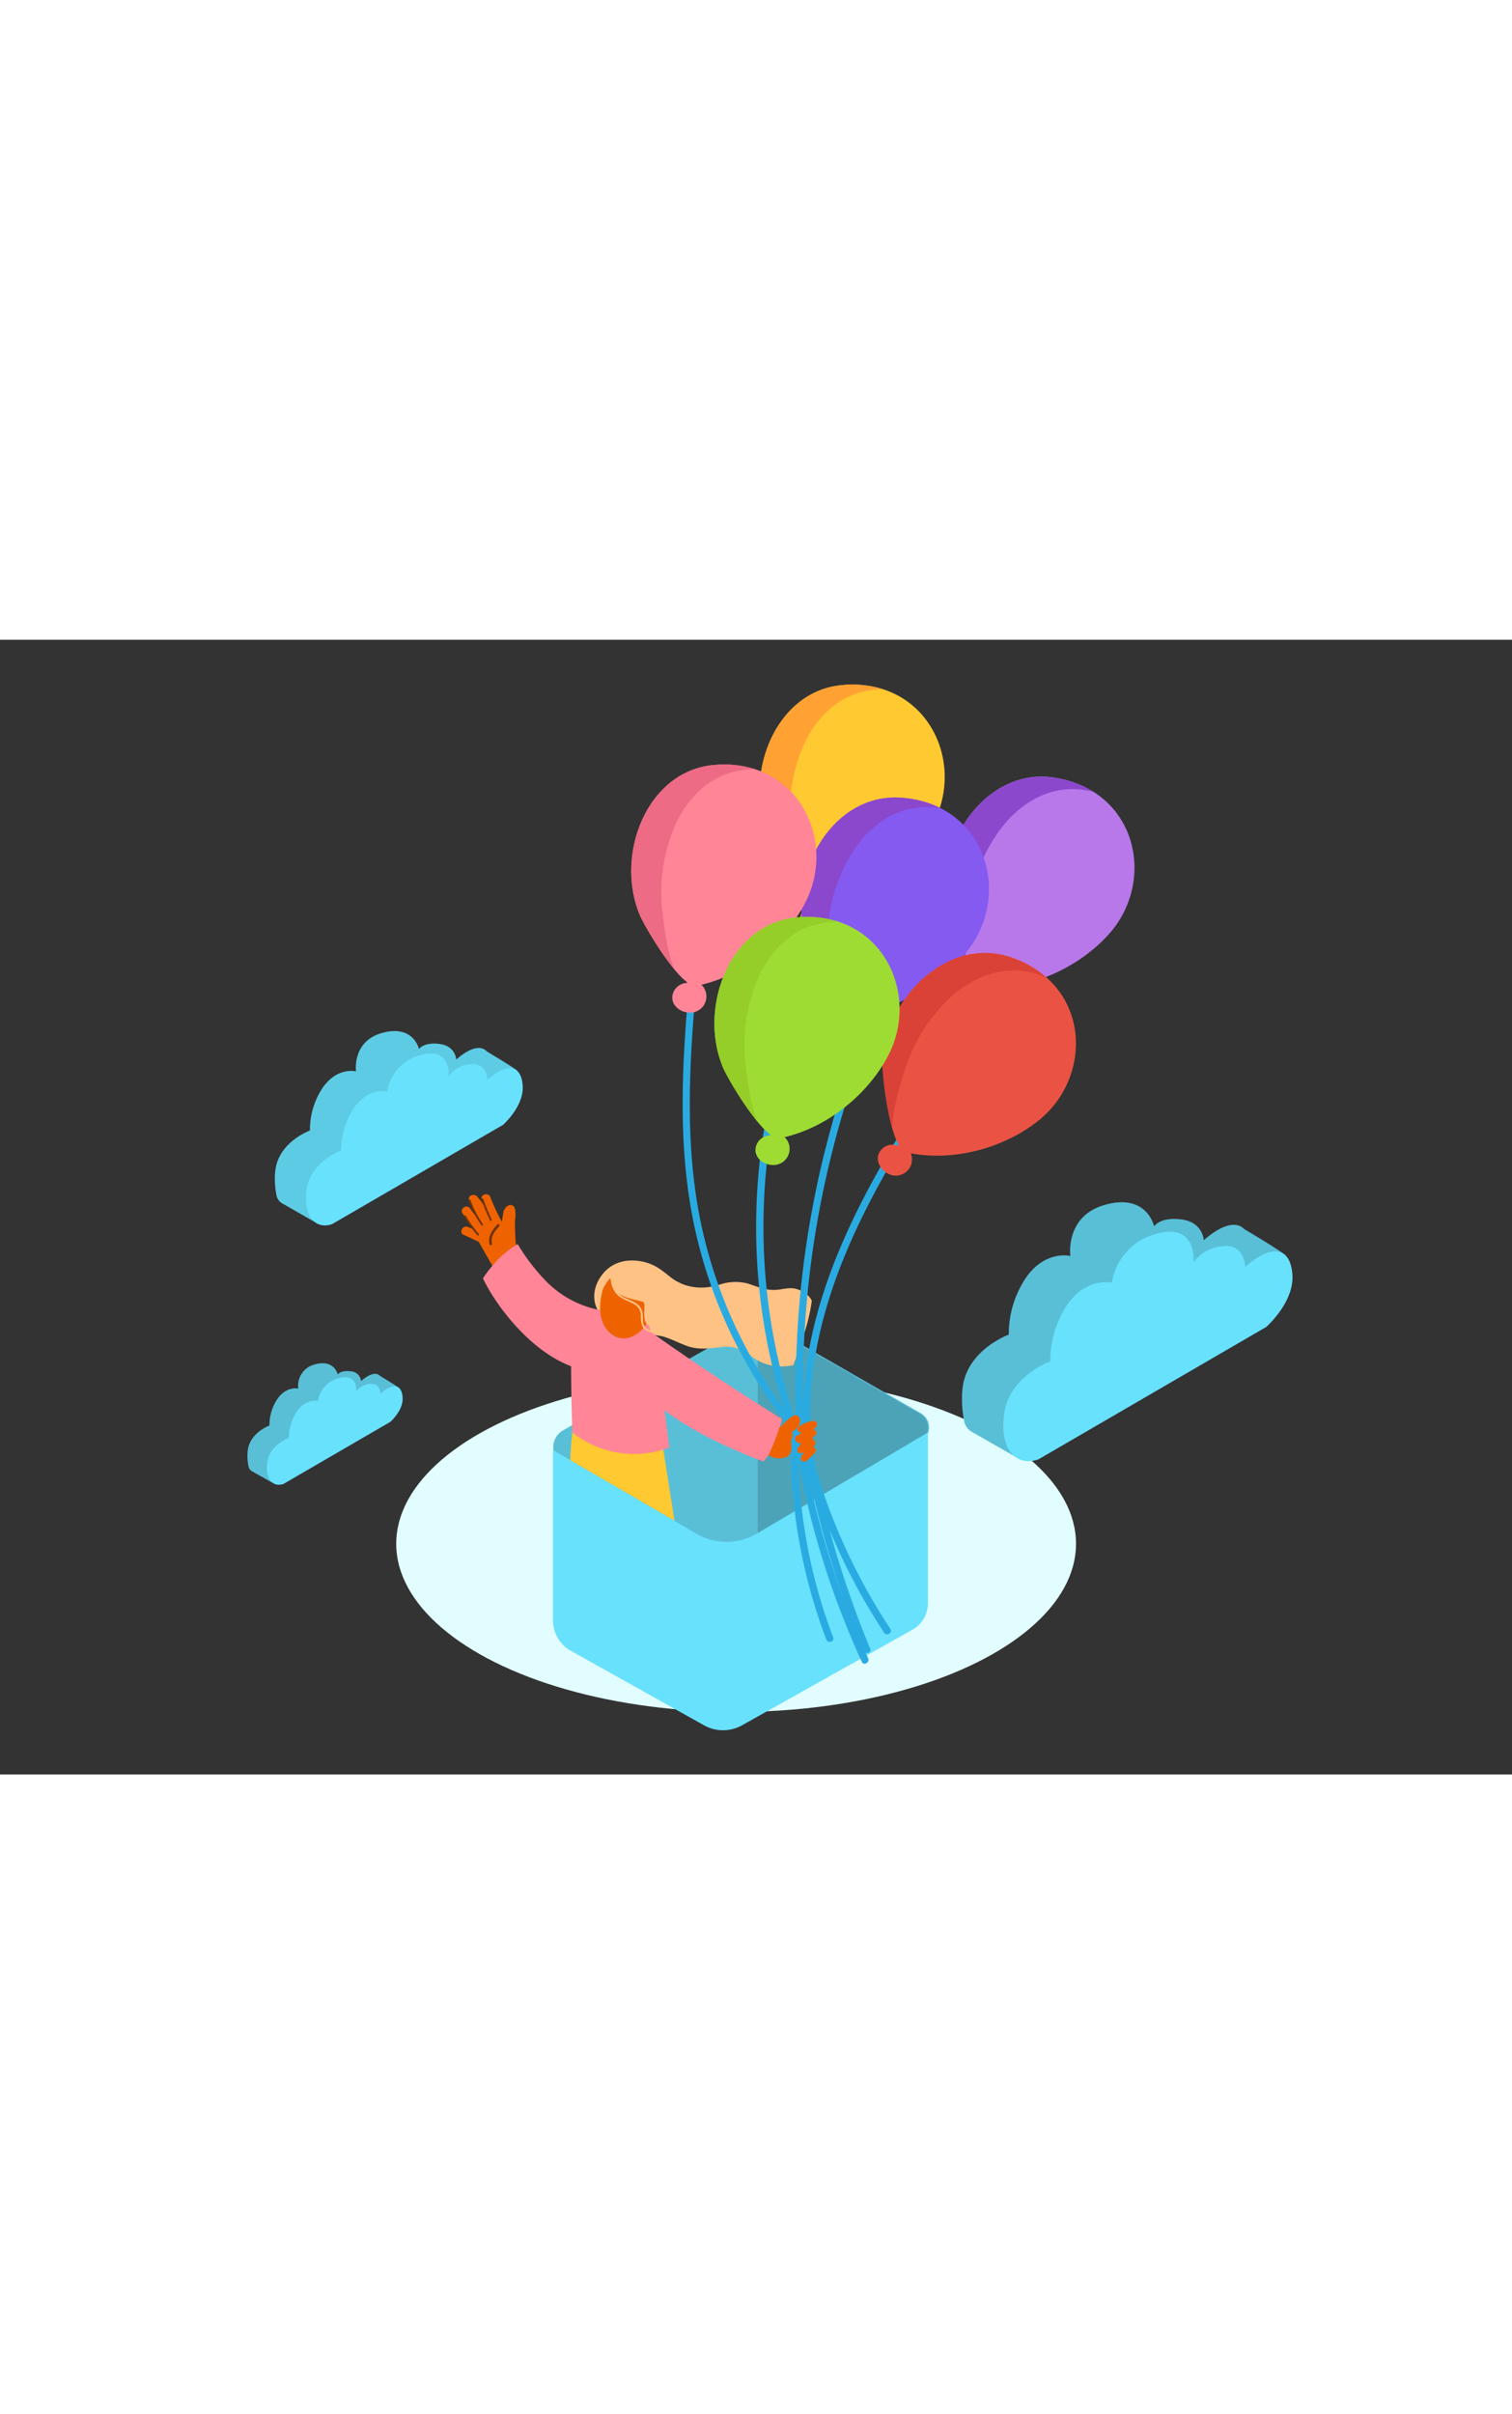 <svg id="Layer_1" data-name="Layer 1" xmlns="http://www.w3.org/2000/svg" viewBox="0 0 400 300" data-imageid="balloon-isometric" imageName="Balloon" class="illustrations_image" style="width: 188px;"><rect x="0" y="0" width="400" height="300" fill="#333333" stroke="none"/><title>25_Balloon_isometric</title><ellipse cx="194.74" cy="239.01" rx="89.92" ry="44.46" fill="#e1fdff"/><path d="M149,209l44.11-25a15,15,0,0,1,14.83,0l35.71,20.53a4.26,4.26,0,0,1,.65,6.92l-54.42,46.75L147.9,217.13A5.12,5.12,0,0,1,149,209Z" fill="#68e1fd" class="target-color"/><path d="M149,209l44.11-25a15,15,0,0,1,14.83,0l35.71,20.53a4.26,4.26,0,0,1,.65,6.92l-54.42,46.75L147.9,217.13A5.12,5.12,0,0,1,149,209Z" opacity="0.15"/><path d="M243.34,204.65l-35.71-20.53a14.93,14.93,0,0,0-7.17-2V249L244,211.57A4.26,4.26,0,0,0,243.34,204.65Z" opacity="0.15"/><path d="M245.48,209.59l-45.26,26.73a15.75,15.75,0,0,1-15.93.05l-38-22.13v45a9.24,9.24,0,0,0,4.73,8.07L186.24,287a10.32,10.32,0,0,0,10.08,0l45.1-25.29a8,8,0,0,0,4.06-6.94Z" fill="#68e1fd" class="target-color"/><path d="M136.86,114c-.54-.68-8.05-5.14-8.05-5.14v0c-1.54-1.7-4.4-1.11-8.12,2.13,0,0-.13-3.55-4.38-4.12s-5.47,1.36-5.47,1.36-1.43-6.73-10-4.2c-7.74,2.3-6.65,10.08-6.65,10.08s-4.81-1.21-8.66,4.09A20,20,0,0,0,82,129.75s-8.09,2.93-9.12,10.29a18,18,0,0,0-.16,1.92l0,.19a22,22,0,0,0,.43,4.72A3.08,3.08,0,0,0,74.64,149l8.58,4.9a12.25,12.25,0,0,0-.88-6.28L124.84,123a18.53,18.53,0,0,0,4.62-6.65l3.27-.85S137.39,114.7,136.86,114Z" fill="#68e1fd" class="target-color"/><path d="M136.86,114c-.54-.68-8.05-5.14-8.05-5.14v0c-1.54-1.7-4.4-1.11-8.12,2.13,0,0-.13-3.55-4.38-4.12s-5.47,1.36-5.47,1.36-1.43-6.73-10-4.2c-7.74,2.3-6.65,10.08-6.65,10.08s-4.81-1.21-8.66,4.09A20,20,0,0,0,82,129.75s-8.09,2.93-9.12,10.29a18,18,0,0,0-.16,1.92l0,.19a22,22,0,0,0,.43,4.72A3.08,3.08,0,0,0,74.64,149l8.58,4.9a12.25,12.25,0,0,0-.88-6.28L124.84,123a18.53,18.53,0,0,0,4.62-6.65l3.27-.85S137.39,114.7,136.86,114Z" opacity="0.1"/><path d="M87.9,154.48l45.18-26.23s5.54-4.86,5.2-10.3-3.94-6.33-9.35-1.62c0,0-.11-4.56-4.38-4.12a7.71,7.71,0,0,0-5.89,3.24s.85-8.11-7.68-5.59a11.86,11.86,0,0,0-8.51,9.59s-4.81-1.21-8.66,4.09A20,20,0,0,0,90.25,135s-8.09,2.93-9.12,10.29S83.63,156,87.9,154.48Z" fill="#68e1fd" class="target-color"/><path d="M150.86,216.91l27.57,16-3.69-23.53L152.05,205A99.47,99.47,0,0,0,150.86,216.91Z" fill="#ffc931"/><path d="M209.86,191.8c.84-2.26,1.6-4.55,2.35-6.87a47.1,47.1,0,0,0,2.55-10.13c-.6-1.62-2.77-2.85-4.3-3.22-1.92-.46-3.89.36-5.83.32-2.54,0-4.55-1-6.91-1.72a12.9,12.9,0,0,0-7.41.34c-4.57,1.41-9.24.93-13.05-2.1-2.16-1.72-3.84-3.12-6.57-3.84-4.21-1.11-8.56-.33-11.34,3.22-2.5,3.2-3.05,7.4-.39,10.67a10,10,0,0,0,5.32,3c1.85.53,3.6,1.62,5.5,2l.21,0a42.54,42.54,0,0,1,5.37.72c2.24.66,4.32,1.78,6.52,2.57,2.92,1,5.75.64,8.75.26,3.82-.48,5.85.7,8.81,2.88l.54.37a12.8,12.8,0,0,0,6.95,1.84A16.88,16.88,0,0,0,209.86,191.8Z" fill="#ffc285"/><path d="M138.43,163.93c-.66-1.15-1.34-2.38-1.92-3.64a64.53,64.53,0,0,1-.27-6.84,8.94,8.94,0,0,0,0-2.89,1.21,1.21,0,0,0-1.57-1.07,2.53,2.53,0,0,0-1.53,2.09c-.14.76-.25,1.52-.36,2.29a49.44,49.44,0,0,1-3.06-6.52c-.58-1.41-2.85-.67-2.27.76l.63,1.53a27.61,27.61,0,0,0-1.82-2.41c-.79-.93-2.7-.33-2.13,1a38.84,38.84,0,0,0,2.7,5.34q-1.27-1.57-2.45-3.21c-.89-1.25-2.89.06-2,1.32q1.65,2.31,3.48,4.48c-.68-.32-1.37-.63-2.07-.92-1.41-.59-2.51,1.53-1.09,2.13s2.69,1.19,4,1.86l.07.15q3.08,5.53,6.37,10.93c.8,1.31,2.8,0,2-1.32l-1-1.67a1.4,1.4,0,0,0,.86-.67,1.19,1.19,0,0,0,1.81-1A1.24,1.24,0,0,0,138.43,163.93Z" fill="#ee6300"/><path d="M131.6,154.58c-1.33,1.44-2.64,3.17-2.08,5.24.11.42.77.26.65-.16-.49-1.83.72-3.33,1.89-4.59C132.35,154.76,131.9,154.26,131.6,154.58Z" fill="#6d320b"/><path d="M130.06,153.25a50.57,50.57,0,0,1-2.2-5.38c-.1-.3-.6-.19-.49.12a51.71,51.71,0,0,0,2.25,5.51C129.76,153.78,130.2,153.54,130.06,153.25Z" fill="#6d320b"/><path d="M127.76,154.52a27,27,0,0,1-3.29-6.36c-.11-.3-.6-.19-.49.12a27.43,27.43,0,0,0,3.34,6.48C127.5,155,127.95,154.79,127.76,154.52Z" fill="#6d320b"/><path d="M126.66,157.08a29.84,29.84,0,0,1-3.43-4.77c-.16-.28-.61,0-.44.24a30.5,30.5,0,0,0,3.5,4.88C126.5,157.67,126.87,157.33,126.66,157.08Z" fill="#6d320b"/><path d="M170.82,179.3l-8.16-1.63a27,27,0,0,1-18.24-8.13,52.52,52.52,0,0,1-7.47-9.77,25.07,25.07,0,0,0-6.52,5.56,30.81,30.81,0,0,0-2.67,3.51c3.55,7.38,12.46,19.12,23.33,23.24,0,0,0,8.05.32,17.49a26.29,26.29,0,0,0,25.64,4S173.58,183.31,170.82,179.3Z" fill="#ff8597"/><path d="M166.65,179s15.77,11.87,40.18,27c0,0-1.46,8.15-4.89,11.24,0,0-26.71-9.35-33.6-21.45" fill="#ff8597"/><path d="M159.53,171.64S156.65,180,162,183.75s12.53-4.11,10.56-11.54S162.92,164.49,159.53,171.64Z" fill="#ee6300"/><path d="M173.23,182.59a2.64,2.64,0,0,1-2.45-.73c-.79-.8-.71-1.92-.72-3a3.85,3.85,0,0,0-1.74-3.42c-1.39-.95-3.15-1.21-4.41-2.37-.13-.12-.26-.25-.38-.38a3.45,3.45,0,0,0,.54.41c2.06,1.25,5.11,1.55,6.07,2s-.57,4.29,1.14,6,5.77-8.77,3.43-11.61-10.1-6.16-13.46-1.45a12.14,12.14,0,0,0,.34,1.24,6.22,6.22,0,0,0,1.35,3.49c1.25,1.56,3.08,1.91,4.73,2.86a3.36,3.36,0,0,1,1.87,2.81,8.19,8.19,0,0,0,.32,2.9,3.12,3.12,0,0,0,3.53,1.68C173.71,183,173.55,182.52,173.23,182.59Z" fill="#ffc285"/><path d="M216.63,151.55a257.16,257.16,0,0,1,21.58-65.71c.53-1.1-1.11-2.07-1.65-1a257.16,257.16,0,0,0-25.81,102.27c-.26,6.54-.44,13.22-.12,19.85a158.48,158.48,0,0,1,1-106.17c.42-1.15-1.42-1.65-1.84-.51a160.17,160.17,0,0,0-2.49,102.75,126,126,0,0,1-22.61-52.61c-4-22.81-1.76-46.13.44-69,.12-1.22-1.79-1.21-1.91,0-2.27,23.66-4.54,47.76,0,71.32A128.22,128.22,0,0,0,208.71,208a.86.86,0,0,0,.35.27c.29.82.59,1.64.9,2.46a.88.88,0,0,0-.75.89,144.09,144.09,0,0,0,9.38,52.69c.43,1.14,2.27.64,1.84-.51a142.66,142.66,0,0,1-9.26-47A223.19,223.19,0,0,0,228,270.24c.51,1.11,2.15.15,1.65-1a220.89,220.89,0,0,1-15.3-46.07.92.92,0,0,0,.13-.73c-2.61-11.74-2.32-24.23-1.8-36.18A253.78,253.78,0,0,1,216.63,151.55Z" fill="#29abe2"/><path d="M247.54,119.32c.67-1-1-2-1.65-1-17,26-33.24,54.73-33.51,86.43a.86.86,0,0,0-.11.47c0,.44.07.89.1,1.33,0,1,0,1.93.09,2.9a1,1,0,0,0-.92,1.17q.83,3.58,1.83,7.1a260.61,260.61,0,0,0,15,49.55c.46,1.12,2.31.63,1.84-.51a260.71,260.71,0,0,1-10.76-31.5,160.16,160.16,0,0,0,14.45,27.26c.67,1,2.32.07,1.65-1a158.54,158.54,0,0,1-19.45-41.36,109.14,109.14,0,0,1-1.81-13.62C213.95,174.52,230.36,145.61,247.54,119.32Z" fill="#29abe2"/><path d="M215.71,214.81a.88.88,0,0,0-.23-1.21.8.8,0,0,0-.48-.13,6.83,6.83,0,0,0,.58-.6.74.74,0,0,0-.22-1.15,1,1,0,0,0-.6-.6l.6-.52.14-.12.19-.16a.88.88,0,0,0-.54-1.52,4.57,4.57,0,0,0,.67-.63l0-.06a.91.91,0,0,0-.7-1.6,7.77,7.77,0,0,0-3.83,1.6.88.88,0,0,0,.29,1.49,4.8,4.8,0,0,0,.61.09,7.81,7.81,0,0,0-1.58.89.88.88,0,0,0-.09,1.23,1.89,1.89,0,0,0,1.52.73,6.71,6.71,0,0,0-1,1.18.88.88,0,0,0,.9,1.35,6.12,6.12,0,0,0,.8-.24,4.71,4.71,0,0,0-.84,1.35c-.34.86.76,1.43,1.4.94a14.41,14.41,0,0,0,2.2-2.12l.06-.06Z" fill="#ee6300"/><path d="M211.55,205.87c-.77-2.06-3.07.15-4.35,1.6a.93.93,0,0,0-.21.13,6.44,6.44,0,0,1-.83.67,46.56,46.56,0,0,1-2.88,7.33,6.1,6.1,0,0,0,1.78.72,5.23,5.23,0,0,0,2.68-.15c1.83-.67,1.81-2.64,1.49-4.24,0,0,0,0,0-.06a4,4,0,0,0,.4-1.89.92.92,0,0,0-.16-.48C210.85,208.61,212.14,207.44,211.55,205.87Z" fill="#ee6300"/><path d="M278.81,36.42C261,33.69,247.36,53.68,250.4,70.77c.43,2.44,4.12,15.29,7.78,19.72l-.15.13A4,4,0,0,0,253.5,93c-1,2.34.89,4.7,3.09,5.36A4.28,4.28,0,0,0,261.64,92c11.69.16,23.95-5.55,31.64-14.09C306,63.82,300.87,39.81,278.81,36.42Z" fill="#b878ea"/><path d="M256.27,71.11A44.86,44.86,0,0,1,264,51c6.14-8.73,15.26-13.4,25.24-10.8a27.19,27.19,0,0,0-10.4-3.75C261,33.69,247.36,53.68,250.4,70.77a84.36,84.36,0,0,0,5.3,15.58C255,81.31,255.65,75.89,256.27,71.11Z" fill="#8b48cc"/><path d="M222.7,12c-17.9,1.65-26.33,24.35-19.25,40.21,1,2.26,7.7,13.84,12.32,17.25l-.11.16A4,4,0,0,0,211.83,73c-.36,2.5,2,4.35,4.29,4.45a4.28,4.28,0,0,0,3.38-7.35c11.38-2.68,21.89-11.19,27.29-21.34C255.71,32,244.93,9.93,222.7,12Z" fill="#ffc931"/><path d="M209.24,51.1a44.86,44.86,0,0,1,2.59-21.4c3.84-10,11.56-16.7,21.87-16.59a27.19,27.19,0,0,0-11-1.12c-17.9,1.65-26.33,24.35-19.25,40.21A84.36,84.36,0,0,0,212.37,66C210.49,61.3,209.79,55.89,209.24,51.1Z" fill="#ffa133"/><path d="M238.1,41.75C220.15,40.67,208.38,61.83,213,78.58c.66,2.39,5.51,14.85,9.56,18.92l-.14.14a4,4,0,0,0-4.29,2.76c-.73,2.42,1.32,4.6,3.57,5.05a4.28,4.28,0,0,0,4.45-6.75c11.66-.92,23.33-7.74,30.2-17C267.69,66.52,260.38,43.09,238.1,41.75Z" fill="#855af1"/><path d="M218.86,78.37a44.86,44.86,0,0,1,5.8-20.76c5.3-9.26,14-14.75,24.13-13.09a27.19,27.19,0,0,0-10.7-2.78C220.15,40.67,208.38,61.83,213,78.58a84.36,84.36,0,0,0,6.72,15C218.55,88.65,218.68,83.19,218.86,78.37Z" fill="#8b48cc"/><path d="M188.75,33.12c-17.9,1.65-26.33,24.35-19.25,40.21,1,2.26,7.7,13.84,12.32,17.25l-.11.16a4,4,0,0,0-3.82,3.37c-.36,2.5,2,4.35,4.29,4.45a4.28,4.28,0,0,0,3.38-7.35c11.38-2.68,21.89-11.19,27.29-21.34C221.75,53.12,211,31.06,188.75,33.12Z" fill="#ff8597"/><path d="M175.29,72.23a44.86,44.86,0,0,1,2.59-21.4c3.84-10,11.56-16.7,21.87-16.59a27.19,27.19,0,0,0-11-1.12c-17.9,1.65-26.33,24.35-19.25,40.21a84.36,84.36,0,0,0,8.92,13.83C176.54,82.43,175.83,77,175.29,72.23Z" fill="#ed6b84"/><path d="M267.34,83.92c-17-5.72-33.93,11.64-33.85,29,0,2.48,1.45,15.77,4.3,20.76l-.17.1a4,4,0,0,0-4.86,1.54c-1.34,2.14.07,4.79,2.13,5.81a4.28,4.28,0,0,0,6.06-5.35c11.49,2.15,24.54-1.39,33.58-8.49C289.45,115.55,288.5,91,267.34,83.92Z" fill="#ea5343"/><path d="M239.22,114.26a44.86,44.86,0,0,1,11-18.53c7.54-7.56,17.32-10.6,26.71-6.34a27.19,27.19,0,0,0-9.6-5.47c-17-5.72-33.93,11.64-33.85,29a84.36,84.36,0,0,0,2.57,16.26C236.24,124.1,237.79,118.87,239.22,114.26Z" fill="#db4237"/><path d="M210.76,73.41c-17.9,1.65-26.33,24.35-19.25,40.21,1,2.26,7.7,13.84,12.32,17.25l-.11.16a4,4,0,0,0-3.82,3.37c-.36,2.5,2,4.35,4.29,4.45a4.28,4.28,0,0,0,3.38-7.35c11.38-2.68,21.89-11.19,27.29-21.34C243.76,93.42,233,71.36,210.76,73.41Z" fill="#9edc33"/><path d="M197.29,112.53a44.86,44.86,0,0,1,2.59-21.4c3.84-10,11.56-16.7,21.87-16.59a27.19,27.19,0,0,0-11-1.12c-17.9,1.65-26.33,24.35-19.25,40.21a84.36,84.36,0,0,0,8.92,13.83C198.54,122.73,197.84,117.32,197.29,112.53Z" fill="#95ce29"/><path d="M105.59,197.88c-.34-.43-5-3.21-5-3.21v0c-1-1.07-2.75-.69-5.08,1.33a2.86,2.86,0,0,0-2.74-2.58c-2.68-.36-3.42.85-3.42.85s-.9-4.21-6.23-2.63A5.78,5.78,0,0,0,78.92,198s-3-.76-5.42,2.56a12.49,12.49,0,0,0-2.22,7.19s-5.06,1.83-5.71,6.44a11.29,11.29,0,0,0-.1,1.2v.12a13.77,13.77,0,0,0,.27,3,1.92,1.92,0,0,0,.94,1.34L72,222.83a7.67,7.67,0,0,0-.55-3.93l26.58-15.43a11.59,11.59,0,0,0,2.89-4.16l2-.53S105.92,198.3,105.59,197.88Z" fill="#68e1fd" class="target-color"/><path d="M105.59,197.88c-.34-.43-5-3.21-5-3.21v0c-1-1.07-2.75-.69-5.08,1.33a2.86,2.86,0,0,0-2.74-2.58c-2.68-.36-3.42.85-3.42.85s-.9-4.21-6.23-2.63A5.78,5.78,0,0,0,78.92,198s-3-.76-5.42,2.56a12.49,12.49,0,0,0-2.22,7.19s-5.06,1.83-5.71,6.44a11.29,11.29,0,0,0-.1,1.2v.12a13.77,13.77,0,0,0,.27,3,1.92,1.92,0,0,0,.94,1.34L72,222.83a7.67,7.67,0,0,0-.55-3.93l26.58-15.43a11.59,11.59,0,0,0,2.89-4.16l2-.53S105.92,198.3,105.59,197.88Z" opacity="0.15"/><path d="M75,223.19l28.26-16.41s3.47-3,3.25-6.44-2.47-4-5.85-1c0,0-.07-2.85-2.74-2.58a4.82,4.82,0,0,0-3.68,2s.53-5.08-4.8-3.49a7.42,7.42,0,0,0-5.33,6s-3-.76-5.42,2.56A12.49,12.49,0,0,0,76.43,211s-5.06,1.83-5.71,6.44S72.29,224.13,75,223.19Z" fill="#68e1fd" class="target-color"/><path d="M340,162.73c-.71-.91-10.73-6.85-10.73-6.85v.05c-2.05-2.27-5.87-1.48-10.82,2.83,0,0-.17-4.73-5.84-5.49s-7.29,1.82-7.29,1.82-1.91-9-13.28-5.6c-10.33,3.06-8.87,13.44-8.87,13.44s-6.42-1.61-11.55,5.45a26.62,26.62,0,0,0-4.74,15.33s-10.79,3.91-12.17,13.72a24.06,24.06,0,0,0-.21,2.56l0,.25a29.35,29.35,0,0,0,.57,6.3,4.1,4.1,0,0,0,2,2.86l11.44,6.53a16.34,16.34,0,0,0-1.17-8.37L324,174.66a24.71,24.71,0,0,0,6.16-8.86l4.36-1.13S340.72,163.64,340,162.73Z" fill="#68e1fd" class="target-color"/><path d="M340,162.73c-.71-.91-10.73-6.85-10.73-6.85v.05c-2.05-2.27-5.87-1.48-10.82,2.83,0,0-.17-4.73-5.84-5.49s-7.29,1.82-7.29,1.82-1.91-9-13.28-5.6c-10.33,3.06-8.87,13.44-8.87,13.44s-6.42-1.61-11.55,5.45a26.62,26.62,0,0,0-4.74,15.33s-10.79,3.91-12.17,13.72a24.06,24.06,0,0,0-.21,2.56l0,.25a29.35,29.35,0,0,0,.57,6.3,4.1,4.1,0,0,0,2,2.86l11.44,6.53a16.34,16.34,0,0,0-1.17-8.37L324,174.66a24.71,24.71,0,0,0,6.16-8.86l4.36-1.13S340.72,163.64,340,162.73Z" opacity="0.15"/><path d="M274.73,216.69l60.25-35s7.39-6.48,6.93-13.74-5.26-8.44-12.47-2.16c0,0-.15-6.08-5.84-5.49s-7.85,4.32-7.85,4.32,1.13-10.82-10.24-7.45A15.81,15.81,0,0,0,294.15,170s-6.42-1.61-11.55,5.45a26.62,26.62,0,0,0-4.74,15.33s-10.79,3.91-12.17,13.72S269,218.7,274.73,216.69Z" fill="#68e1fd" class="target-color"/></svg>